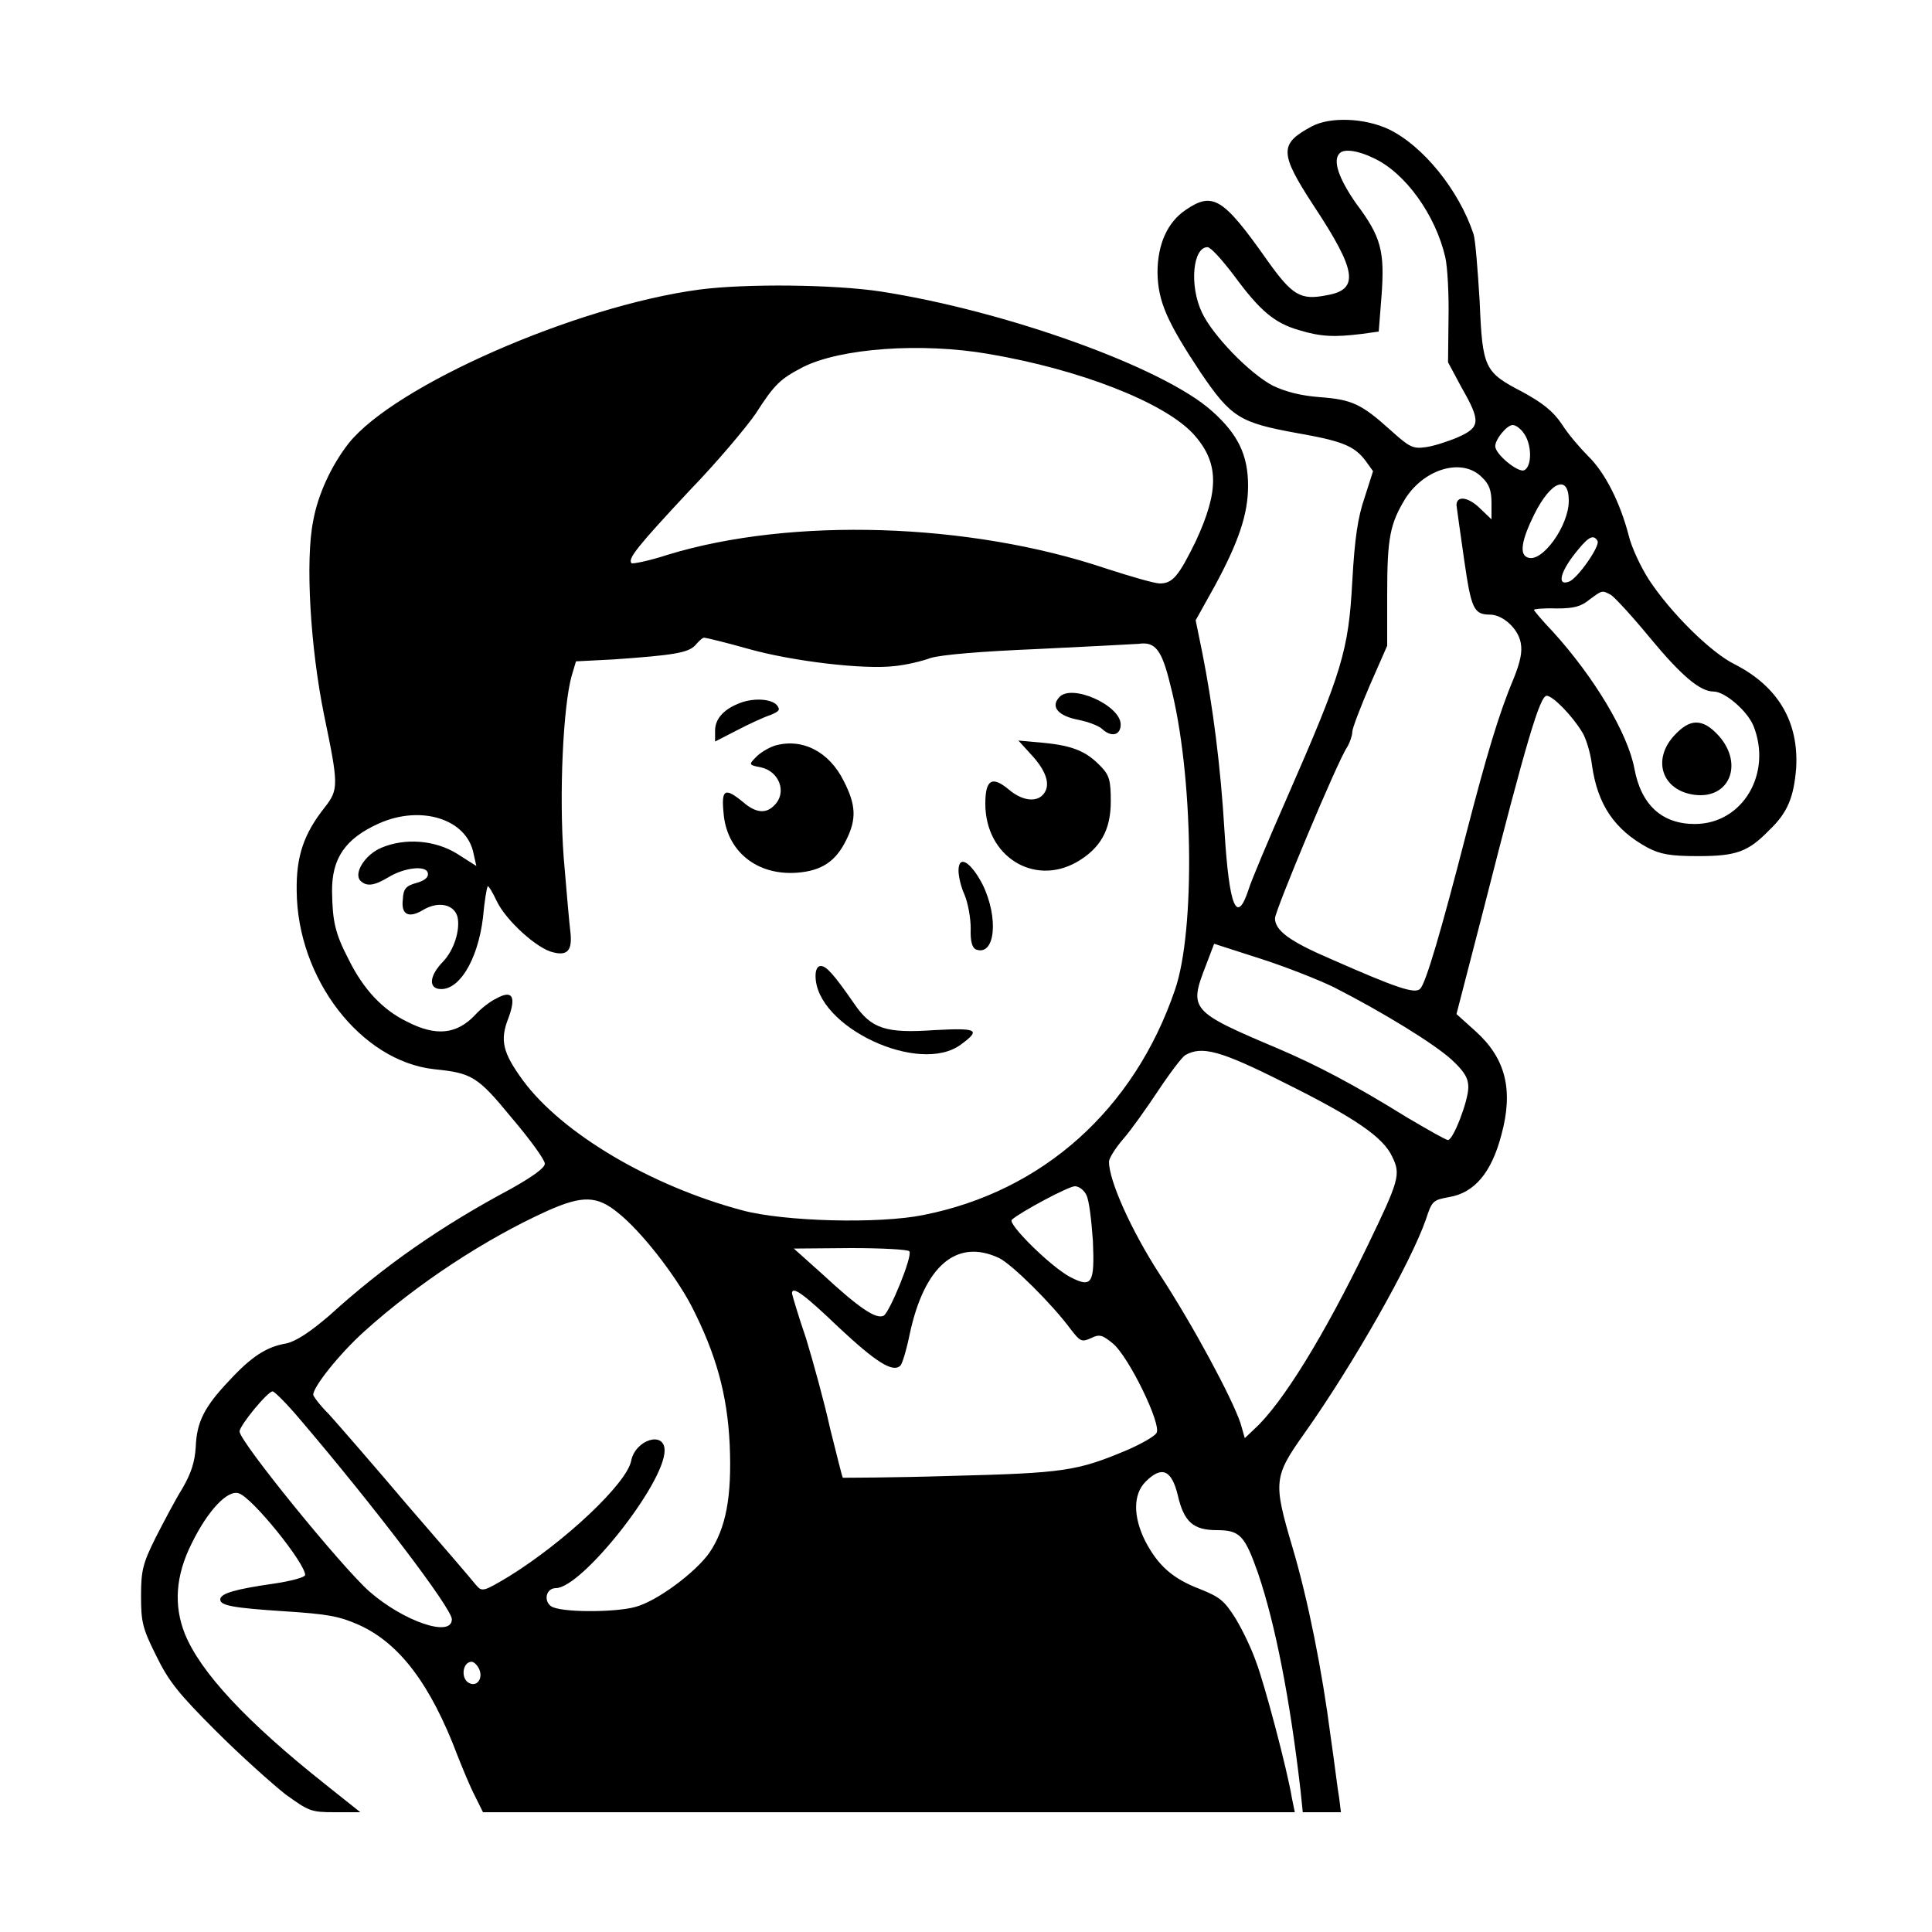 <?xml version="1.0" encoding="UTF-8"?>
<svg xmlns="http://www.w3.org/2000/svg" xmlns:xlink="http://www.w3.org/1999/xlink" width="16px" height="16px" viewBox="0 0 16 16" version="1.1">
<g id="surface1">
<path style=" stroke:none;fill-rule:nonzero;fill:rgb(0%,0%,0%);fill-opacity:1;" d="M 10.863 1.047 C 10.594 1.191 10.594 1.266 10.879 1.703 C 11.238 2.246 11.258 2.398 10.988 2.445 C 10.77 2.488 10.703 2.449 10.492 2.152 C 10.129 1.637 10.043 1.586 9.82 1.738 C 9.668 1.84 9.586 2.023 9.586 2.258 C 9.59 2.496 9.664 2.664 9.941 3.082 C 10.195 3.457 10.266 3.5 10.738 3.586 C 11.113 3.652 11.215 3.691 11.309 3.816 L 11.371 3.902 L 11.301 4.121 C 11.246 4.281 11.219 4.453 11.199 4.816 C 11.168 5.387 11.117 5.559 10.66 6.602 C 10.504 6.957 10.359 7.301 10.34 7.367 C 10.242 7.664 10.18 7.512 10.141 6.887 C 10.109 6.344 10.043 5.84 9.957 5.406 L 9.902 5.137 L 10.059 4.855 C 10.258 4.488 10.336 4.258 10.336 4.023 C 10.336 3.77 10.254 3.598 10.039 3.406 C 9.637 3.043 8.328 2.574 7.293 2.414 C 6.902 2.355 6.176 2.348 5.793 2.398 C 4.766 2.535 3.266 3.195 2.887 3.672 C 2.746 3.852 2.633 4.094 2.594 4.312 C 2.527 4.641 2.57 5.363 2.684 5.922 C 2.805 6.504 2.805 6.539 2.688 6.688 C 2.516 6.906 2.453 7.09 2.457 7.375 C 2.461 8.105 2.988 8.789 3.598 8.855 C 3.906 8.887 3.953 8.91 4.238 9.258 C 4.391 9.438 4.512 9.605 4.512 9.637 C 4.512 9.672 4.414 9.742 4.234 9.844 C 3.656 10.152 3.184 10.48 2.727 10.895 C 2.559 11.039 2.453 11.105 2.375 11.125 C 2.211 11.152 2.086 11.23 1.898 11.434 C 1.691 11.652 1.629 11.777 1.621 11.984 C 1.613 12.105 1.586 12.195 1.512 12.324 C 1.453 12.418 1.355 12.605 1.289 12.734 C 1.184 12.945 1.168 13.004 1.168 13.215 C 1.168 13.434 1.18 13.484 1.293 13.711 C 1.398 13.926 1.48 14.027 1.789 14.336 C 1.992 14.539 2.254 14.773 2.363 14.859 C 2.559 15 2.574 15.008 2.773 15.008 L 2.984 15.008 L 2.699 14.781 C 2.039 14.258 1.66 13.848 1.531 13.531 C 1.438 13.297 1.453 13.051 1.586 12.785 C 1.723 12.504 1.887 12.336 1.977 12.367 C 2.086 12.398 2.527 12.945 2.527 13.043 C 2.527 13.062 2.414 13.094 2.254 13.117 C 1.957 13.16 1.824 13.195 1.824 13.246 C 1.824 13.297 1.93 13.316 2.355 13.344 C 2.711 13.367 2.805 13.383 2.973 13.457 C 3.309 13.609 3.566 13.949 3.789 14.539 C 3.832 14.648 3.895 14.801 3.934 14.875 L 4 15.008 L 10.723 15.008 L 10.699 14.891 C 10.66 14.652 10.469 13.934 10.402 13.762 C 10.367 13.66 10.293 13.504 10.234 13.406 C 10.141 13.258 10.105 13.227 9.938 13.16 C 9.711 13.074 9.59 12.965 9.484 12.762 C 9.383 12.559 9.383 12.375 9.488 12.27 C 9.621 12.137 9.703 12.172 9.754 12.383 C 9.805 12.605 9.883 12.672 10.078 12.672 C 10.27 12.672 10.309 12.719 10.418 13.027 C 10.562 13.449 10.684 14.078 10.77 14.824 L 10.789 15.008 L 11.105 15.008 L 11.09 14.887 C 11.078 14.824 11.051 14.594 11.02 14.383 C 10.949 13.832 10.832 13.246 10.703 12.812 C 10.543 12.27 10.547 12.23 10.805 11.867 C 11.211 11.293 11.684 10.457 11.809 10.098 C 11.859 9.945 11.867 9.938 12 9.914 C 12.211 9.879 12.352 9.711 12.434 9.398 C 12.535 9.027 12.469 8.766 12.223 8.543 L 12.062 8.398 L 12.289 7.52 C 12.645 6.121 12.754 5.762 12.809 5.762 C 12.859 5.762 13.02 5.926 13.102 6.062 C 13.133 6.109 13.172 6.234 13.184 6.336 C 13.23 6.664 13.371 6.871 13.645 7.02 C 13.75 7.074 13.828 7.09 14.062 7.09 C 14.379 7.09 14.477 7.055 14.652 6.875 C 14.805 6.73 14.855 6.602 14.875 6.363 C 14.898 5.98 14.727 5.688 14.371 5.504 C 14.168 5.406 13.832 5.07 13.656 4.801 C 13.59 4.699 13.512 4.535 13.488 4.434 C 13.418 4.164 13.293 3.914 13.152 3.777 C 13.09 3.715 12.988 3.598 12.934 3.512 C 12.859 3.402 12.773 3.336 12.609 3.246 C 12.293 3.082 12.277 3.051 12.254 2.496 C 12.238 2.238 12.219 1.988 12.203 1.938 C 12.082 1.574 11.785 1.207 11.5 1.07 C 11.301 0.977 11.016 0.965 10.863 1.047 Z M 11.375 1.309 C 11.637 1.43 11.887 1.777 11.969 2.129 C 11.988 2.211 12 2.441 11.996 2.641 L 11.992 3 L 12.105 3.211 C 12.266 3.492 12.258 3.539 12.074 3.621 C 11.992 3.656 11.871 3.695 11.809 3.703 C 11.699 3.719 11.672 3.703 11.512 3.559 C 11.273 3.344 11.195 3.309 10.93 3.289 C 10.773 3.277 10.652 3.246 10.543 3.195 C 10.348 3.094 10.039 2.773 9.953 2.586 C 9.848 2.363 9.879 2.047 10 2.047 C 10.027 2.047 10.121 2.152 10.219 2.281 C 10.434 2.574 10.555 2.676 10.758 2.734 C 10.938 2.789 11.051 2.793 11.273 2.766 L 11.418 2.746 L 11.441 2.453 C 11.469 2.078 11.438 1.961 11.23 1.684 C 11.086 1.477 11.035 1.328 11.094 1.27 C 11.129 1.23 11.246 1.246 11.375 1.309 Z M 8.18 2.93 C 8.945 3.059 9.637 3.332 9.879 3.59 C 10.098 3.828 10.098 4.062 9.902 4.484 C 9.762 4.77 9.711 4.832 9.605 4.832 C 9.562 4.832 9.359 4.773 9.156 4.707 C 8.027 4.328 6.555 4.281 5.531 4.594 C 5.375 4.645 5.238 4.672 5.23 4.664 C 5.195 4.629 5.281 4.523 5.711 4.062 C 5.938 3.828 6.18 3.539 6.258 3.426 C 6.418 3.176 6.465 3.137 6.652 3.039 C 6.965 2.883 7.629 2.836 8.18 2.93 Z M 12.621 3.59 C 12.688 3.684 12.688 3.867 12.621 3.895 C 12.57 3.914 12.383 3.762 12.383 3.695 C 12.383 3.637 12.48 3.52 12.527 3.52 C 12.555 3.52 12.594 3.551 12.621 3.59 Z M 12.273 3.953 C 12.332 4.008 12.352 4.062 12.352 4.164 L 12.352 4.301 L 12.262 4.215 C 12.16 4.113 12.062 4.102 12.062 4.184 C 12.066 4.215 12.094 4.418 12.125 4.633 C 12.184 5.039 12.203 5.09 12.34 5.09 C 12.445 5.09 12.574 5.207 12.594 5.324 C 12.609 5.398 12.59 5.484 12.535 5.621 C 12.414 5.906 12.309 6.262 12.145 6.895 C 11.93 7.73 11.809 8.137 11.762 8.188 C 11.719 8.234 11.57 8.184 11.012 7.938 C 10.684 7.797 10.559 7.707 10.559 7.605 C 10.559 7.543 11.074 6.309 11.156 6.188 C 11.18 6.148 11.199 6.09 11.199 6.062 C 11.199 6.031 11.266 5.859 11.344 5.676 L 11.488 5.348 L 11.488 4.922 C 11.488 4.449 11.512 4.336 11.641 4.125 C 11.801 3.879 12.113 3.789 12.273 3.953 Z M 12.992 4.148 C 12.992 4.355 12.77 4.664 12.652 4.617 C 12.582 4.594 12.598 4.477 12.707 4.258 C 12.844 3.984 12.992 3.926 12.992 4.148 Z M 13.23 4.48 C 13.254 4.52 13.066 4.789 12.996 4.816 C 12.887 4.859 12.922 4.727 13.07 4.551 C 13.16 4.441 13.199 4.426 13.23 4.48 Z M 13.34 4.926 C 13.371 4.945 13.516 5.102 13.66 5.277 C 13.922 5.594 14.078 5.727 14.191 5.727 C 14.285 5.727 14.469 5.887 14.52 6.008 C 14.68 6.402 14.434 6.824 14.035 6.824 C 13.762 6.824 13.59 6.664 13.535 6.363 C 13.48 6.074 13.207 5.613 12.859 5.23 C 12.773 5.141 12.703 5.055 12.703 5.051 C 12.703 5.043 12.789 5.035 12.891 5.039 C 13.035 5.039 13.094 5.023 13.164 4.965 C 13.27 4.887 13.266 4.887 13.34 4.926 Z M 6.188 5.371 C 6.559 5.477 7.16 5.547 7.41 5.516 C 7.496 5.508 7.633 5.477 7.707 5.449 C 7.801 5.422 8.113 5.395 8.59 5.375 C 8.996 5.355 9.371 5.336 9.43 5.332 C 9.566 5.312 9.621 5.379 9.691 5.668 C 9.883 6.398 9.902 7.707 9.73 8.199 C 9.391 9.191 8.633 9.867 7.648 10.062 C 7.281 10.137 6.492 10.117 6.145 10.023 C 5.387 9.82 4.656 9.387 4.332 8.949 C 4.164 8.719 4.137 8.617 4.211 8.43 C 4.277 8.25 4.242 8.195 4.109 8.27 C 4.059 8.293 3.98 8.355 3.938 8.402 C 3.785 8.566 3.613 8.586 3.371 8.461 C 3.168 8.363 3.008 8.191 2.887 7.945 C 2.773 7.727 2.754 7.625 2.75 7.387 C 2.746 7.109 2.859 6.945 3.137 6.82 C 3.484 6.664 3.867 6.781 3.922 7.07 L 3.945 7.172 L 3.785 7.07 C 3.602 6.957 3.355 6.938 3.16 7.02 C 3.027 7.074 2.926 7.23 2.984 7.293 C 3.035 7.344 3.098 7.336 3.215 7.266 C 3.348 7.184 3.531 7.164 3.543 7.23 C 3.551 7.266 3.516 7.293 3.449 7.312 C 3.363 7.336 3.34 7.359 3.336 7.449 C 3.32 7.578 3.387 7.609 3.512 7.531 C 3.637 7.461 3.762 7.492 3.789 7.594 C 3.812 7.699 3.762 7.867 3.668 7.965 C 3.566 8.07 3.547 8.168 3.625 8.188 C 3.793 8.223 3.957 7.957 4 7.598 C 4.012 7.461 4.031 7.352 4.039 7.34 C 4.047 7.336 4.078 7.387 4.113 7.461 C 4.188 7.621 4.449 7.859 4.582 7.887 C 4.703 7.918 4.742 7.867 4.723 7.711 C 4.715 7.652 4.691 7.371 4.668 7.098 C 4.629 6.574 4.664 5.848 4.734 5.598 L 4.77 5.477 L 5.082 5.461 C 5.582 5.426 5.699 5.406 5.758 5.344 C 5.785 5.312 5.816 5.281 5.832 5.281 C 5.844 5.281 6.008 5.32 6.188 5.371 Z M 11.047 8.176 C 11.453 8.383 11.879 8.645 12.023 8.777 C 12.129 8.875 12.16 8.93 12.16 9.004 C 12.16 9.117 12.035 9.441 11.992 9.441 C 11.973 9.441 11.824 9.355 11.652 9.254 C 11.211 8.98 10.902 8.82 10.594 8.688 C 9.855 8.375 9.844 8.363 9.988 7.992 L 10.055 7.816 L 10.434 7.938 C 10.641 8.004 10.918 8.113 11.047 8.176 Z M 10.633 8.965 C 11.223 9.258 11.457 9.418 11.531 9.582 C 11.602 9.727 11.586 9.777 11.324 10.32 C 10.965 11.062 10.621 11.621 10.391 11.832 L 10.309 11.91 L 10.273 11.785 C 10.203 11.578 9.883 10.98 9.605 10.555 C 9.367 10.188 9.184 9.777 9.184 9.621 C 9.184 9.594 9.234 9.512 9.301 9.434 C 9.367 9.359 9.496 9.176 9.59 9.035 C 9.688 8.887 9.789 8.754 9.816 8.738 C 9.953 8.66 10.105 8.699 10.633 8.965 Z M 8.996 9.895 C 9.02 9.938 9.039 10.109 9.051 10.277 C 9.066 10.629 9.043 10.668 8.867 10.578 C 8.707 10.496 8.344 10.137 8.379 10.102 C 8.441 10.043 8.848 9.824 8.902 9.824 C 8.934 9.824 8.977 9.855 8.996 9.895 Z M 5.117 10.043 C 5.309 10.195 5.586 10.551 5.723 10.809 C 5.93 11.211 6.023 11.547 6.043 11.961 C 6.062 12.398 6.012 12.656 5.875 12.859 C 5.762 13.02 5.441 13.262 5.258 13.309 C 5.086 13.355 4.633 13.355 4.562 13.301 C 4.5 13.254 4.523 13.152 4.605 13.152 C 4.82 13.148 5.504 12.285 5.504 12.012 C 5.504 11.848 5.262 11.922 5.227 12.098 C 5.191 12.285 4.676 12.77 4.215 13.055 C 4 13.184 3.992 13.184 3.941 13.125 C 3.914 13.09 3.656 12.789 3.371 12.461 C 3.09 12.129 2.797 11.793 2.723 11.711 C 2.648 11.637 2.594 11.562 2.594 11.551 C 2.594 11.484 2.812 11.211 3.016 11.027 C 3.457 10.629 4.023 10.258 4.535 10.027 C 4.824 9.898 4.945 9.902 5.117 10.043 Z M 7.531 10.363 C 7.559 10.402 7.371 10.859 7.32 10.895 C 7.258 10.93 7.117 10.836 6.801 10.543 L 6.574 10.34 L 7.047 10.336 C 7.305 10.336 7.523 10.348 7.531 10.363 Z M 8.273 10.418 C 8.379 10.469 8.711 10.797 8.867 11.008 C 8.945 11.109 8.957 11.117 9.035 11.082 C 9.105 11.047 9.129 11.055 9.215 11.125 C 9.348 11.234 9.621 11.797 9.578 11.867 C 9.562 11.895 9.453 11.957 9.336 12.008 C 8.918 12.184 8.812 12.199 7.871 12.223 C 7.391 12.238 6.984 12.238 6.98 12.238 C 6.973 12.23 6.93 12.047 6.875 11.832 C 6.828 11.617 6.734 11.277 6.676 11.086 C 6.609 10.891 6.559 10.719 6.559 10.711 C 6.559 10.645 6.66 10.719 6.945 10.992 C 7.254 11.281 7.395 11.371 7.457 11.309 C 7.473 11.293 7.508 11.176 7.535 11.043 C 7.656 10.484 7.922 10.254 8.273 10.418 Z M 2.484 11.754 C 3.094 12.469 3.742 13.32 3.742 13.41 C 3.742 13.566 3.34 13.426 3.059 13.18 C 2.832 12.98 1.984 11.938 1.984 11.855 C 1.984 11.805 2.219 11.52 2.258 11.523 C 2.273 11.523 2.379 11.629 2.484 11.754 Z M 3.965 13.816 C 4.004 13.891 3.957 13.969 3.891 13.941 C 3.812 13.91 3.828 13.762 3.906 13.762 C 3.922 13.762 3.949 13.785 3.965 13.816 Z M 3.965 13.816 "/>
<path style=" stroke:none;fill-rule:nonzero;fill:rgb(0%,0%,0%);fill-opacity:1;" d="M 13.859 6.098 C 13.68 6.301 13.77 6.547 14.031 6.582 C 14.32 6.621 14.441 6.332 14.238 6.098 C 14.168 6.02 14.109 5.984 14.047 5.984 C 13.988 5.984 13.93 6.02 13.859 6.098 Z M 13.859 6.098 "/>
<path style=" stroke:none;fill-rule:nonzero;fill:rgb(0%,0%,0%);fill-opacity:1;" d="M 8.77 5.777 C 8.699 5.855 8.766 5.93 8.93 5.961 C 9.008 5.977 9.094 6.008 9.125 6.035 C 9.203 6.109 9.281 6.09 9.281 6 C 9.281 5.84 8.867 5.656 8.77 5.777 Z M 8.77 5.777 "/>
<path style=" stroke:none;fill-rule:nonzero;fill:rgb(0%,0%,0%);fill-opacity:1;" d="M 6.113 5.828 C 5.988 5.879 5.922 5.957 5.922 6.051 L 5.922 6.141 L 6.105 6.047 C 6.203 5.996 6.328 5.938 6.379 5.922 C 6.453 5.891 6.465 5.879 6.434 5.84 C 6.387 5.785 6.23 5.777 6.113 5.828 Z M 6.113 5.828 "/>
<path style=" stroke:none;fill-rule:nonzero;fill:rgb(0%,0%,0%);fill-opacity:1;" d="M 6.414 6.176 C 6.359 6.195 6.289 6.238 6.258 6.273 C 6.199 6.332 6.203 6.336 6.301 6.355 C 6.453 6.387 6.52 6.562 6.414 6.668 C 6.344 6.742 6.258 6.734 6.152 6.641 C 6.004 6.52 5.973 6.535 5.992 6.73 C 6.016 7.051 6.27 7.254 6.605 7.227 C 6.805 7.211 6.922 7.133 7.008 6.957 C 7.094 6.785 7.09 6.668 6.988 6.469 C 6.867 6.223 6.641 6.109 6.414 6.176 Z M 6.414 6.176 "/>
<path style=" stroke:none;fill-rule:nonzero;fill:rgb(0%,0%,0%);fill-opacity:1;" d="M 8.555 6.266 C 8.676 6.402 8.703 6.516 8.633 6.586 C 8.574 6.645 8.461 6.629 8.355 6.539 C 8.215 6.422 8.16 6.457 8.16 6.656 C 8.16 7.09 8.559 7.34 8.914 7.141 C 9.113 7.027 9.199 6.875 9.199 6.637 C 9.199 6.469 9.188 6.422 9.121 6.352 C 9 6.223 8.887 6.176 8.645 6.152 L 8.434 6.133 Z M 8.555 6.266 "/>
<path style=" stroke:none;fill-rule:nonzero;fill:rgb(0%,0%,0%);fill-opacity:1;" d="M 7.938 7.211 C 7.938 7.254 7.957 7.344 7.988 7.41 C 8.016 7.477 8.039 7.602 8.039 7.688 C 8.035 7.797 8.051 7.848 8.082 7.863 C 8.242 7.922 8.273 7.602 8.137 7.324 C 8.039 7.137 7.938 7.074 7.938 7.211 Z M 7.938 7.211 "/>
<path style=" stroke:none;fill-rule:nonzero;fill:rgb(0%,0%,0%);fill-opacity:1;" d="M 6.754 8.082 C 6.754 8.504 7.617 8.91 7.961 8.648 C 8.125 8.527 8.094 8.512 7.738 8.531 C 7.336 8.559 7.215 8.52 7.074 8.312 C 6.906 8.07 6.844 8 6.797 8 C 6.77 8 6.754 8.031 6.754 8.082 Z M 6.754 8.082 "/>
</g>
</svg>
